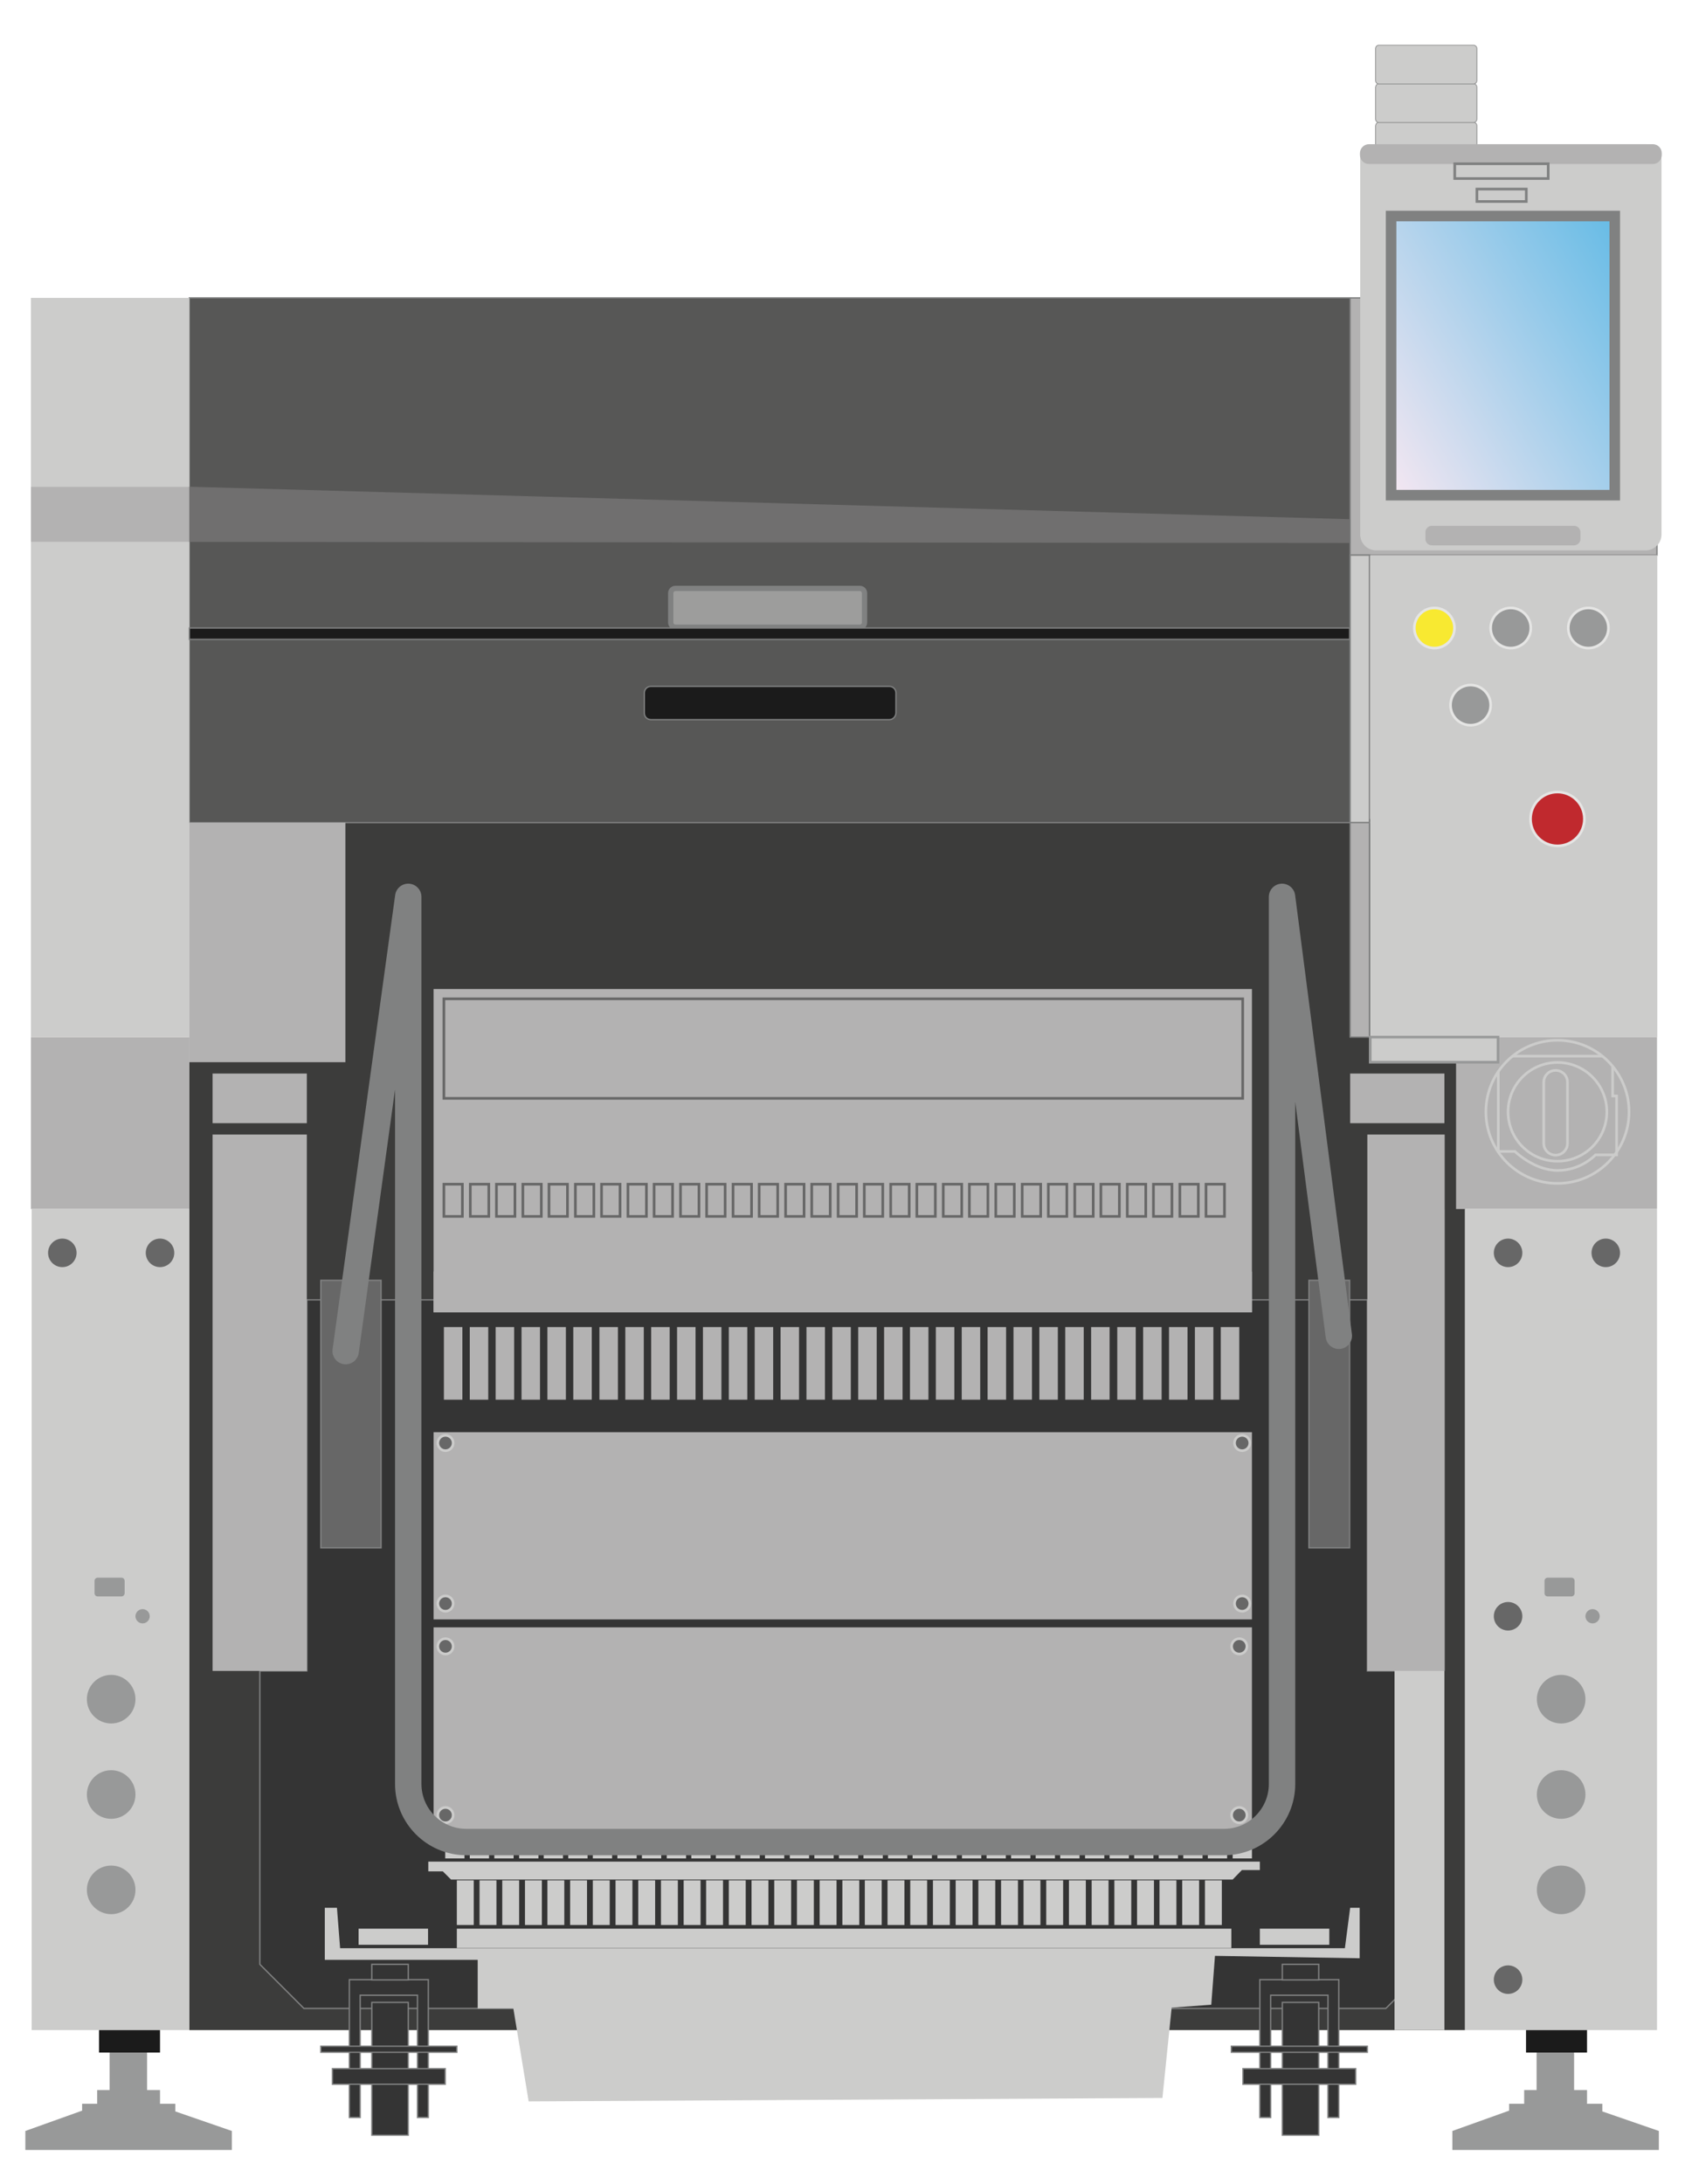 <?xml version="1.0" encoding="utf-8"?>
<!-- Generator: Adobe Illustrator 27.4.0, SVG Export Plug-In . SVG Version: 6.00 Build 0)  -->
<svg version="1.2" baseProfile="tiny" id="Livello_1"
	 xmlns="http://www.w3.org/2000/svg" xmlns:xlink="http://www.w3.org/1999/xlink" x="0px" y="0px" viewBox="0 0 638.1 827.1"
	 overflow="visible" xml:space="preserve">
<g>
	
		<rect x="511.1" y="112.8" fill="#B3B2B2" stroke="#808181" stroke-width="0.5" stroke-miterlimit="10" width="116.4" height="97.4"/>
	<rect x="71.7" y="310.1" fill="#3C3C3B" width="483.1" height="458.6"/>
	<polygon fill="#343434" stroke="#808181" stroke-width="0.5" stroke-miterlimit="10" points="517.8,492.2 116.2,492.2 116.2,632.7 
		98.4,632.7 98.4,743.8 115.1,760.5 524.8,760.5 538.6,746.7 538.6,632.7 517.8,632.7 	"/>
	
		<rect x="71.7" y="112.8" fill="#575756" stroke="#808181" stroke-width="0.5" stroke-miterlimit="10" width="439.6" height="198.7"/>
	<path fill="#CCCCCB" stroke="#808181" stroke-width="0.25" stroke-miterlimit="10" d="M522.2,46.3h35.8c0.7,0,1.3,0.6,1.3,1.3v12.1
		c0,0.7-0.6,1.3-1.3,1.3h-35.8c-0.7,0-1.3-0.6-1.3-1.3V47.6C521,46.9,521.5,46.3,522.2,46.3z"/>
	<path fill="#CCCCCB" stroke="#808181" stroke-width="0.25" stroke-miterlimit="10" d="M522.2,31.7h35.8c0.7,0,1.3,0.6,1.3,1.3v12.1
		c0,0.7-0.6,1.3-1.3,1.3h-35.8c-0.7,0-1.3-0.6-1.3-1.3V33C521,32.3,521.5,31.7,522.2,31.7z"/>
	<path fill="#CCCCCB" stroke="#808181" stroke-width="0.25" stroke-miterlimit="10" d="M522.2,17.1h35.8c0.7,0,1.3,0.6,1.3,1.3v12.1
		c0,0.7-0.6,1.3-1.3,1.3h-35.8c-0.7,0-1.3-0.6-1.3-1.3V18.3C521,17.6,521.5,17.1,522.2,17.1z"/>
	<path fill="#9D9D9C" stroke="#808181" stroke-width="2" stroke-miterlimit="10" d="M255.8,222.8h69.8c1,0,1.8,0.8,1.8,1.8v11.1
		c0,1-0.8,1.8-1.8,1.8h-69.8c-1,0-1.8-0.8-1.8-1.8v-11.1C254,223.6,254.8,222.8,255.8,222.8z"/>
	<rect x="518.9" y="210.2" fill="#CCCCCB" width="108.7" height="182.5"/>
	
		<rect x="511.3" y="210.2" fill="#CCCCCB" stroke="#808181" stroke-width="0.5" stroke-miterlimit="10" width="7.3" height="101.3"/>
	<path fill="#CCCCCB" d="M521.1,54.6h102.1c3.3,0,6,2.7,6,6v141.8c0,3.3-2.7,6-6,6H521.1c-3.3,0-6-2.7-6-6V60.7
		C515,57.3,517.7,54.6,521.1,54.6z"/>
	<path fill="#B3B2B2" d="M518.4,54.6h107.5c1.9,0,3.4,1.5,3.4,3.4v0.7c0,1.9-1.5,3.4-3.4,3.4H518.4c-1.9,0-3.4-1.5-3.4-3.4V58
		C515,56.2,516.5,54.6,518.4,54.6z"/>
	<path fill="#B3B2B2" d="M542.2,199.1h53.9c1.3,0,2.4,1.1,2.4,2.4v2.6c0,1.3-1.1,2.4-2.4,2.4h-53.9c-1.3,0-2.4-1.1-2.4-2.4v-2.6
		C539.8,200.2,540.9,199.1,542.2,199.1z"/>
	<rect x="12" y="457.9" fill="#CCCCCB" width="59.7" height="310.8"/>
	<rect x="554.8" y="457.9" fill="#CCCCCB" width="72.7" height="310.8"/>
	<rect x="528.1" y="457.9" fill="#CCCCCB" width="18.9" height="310.8"/>
	<rect x="551.4" y="392.7" fill="#B3B2B2" width="76.1" height="65.1"/>
	<rect x="71.7" y="311.5" fill="#B3B2B2" width="59.1" height="90.7"/>
	<rect x="80.5" y="406.5" fill="#B3B2B2" width="35.7" height="18.8"/>
	<rect x="80.5" y="429.6" fill="#B3B2B2" width="35.7" height="203.1"/>
	<rect x="511.3" y="406.5" fill="#B3B2B2" width="35.7" height="18.8"/>
	<rect x="517.8" y="429.6" fill="#B3B2B2" width="29.3" height="203.1"/>
	<rect x="511.3" y="311.5" fill="#B3B2B2" stroke="#808181" stroke-width="0.5" stroke-miterlimit="10" width="7.3" height="81.2"/>
	<rect x="11.7" y="392.7" fill="#B3B2B2" width="60" height="65.1"/>
	<rect x="11.7" y="184.3" fill="#B3B2B2" width="60" height="20.9"/>
	<rect x="11.7" y="205.2" fill="#CCCCCB" width="60" height="187.5"/>
	<rect x="11.7" y="112.8" fill="#CCCCCB" width="60" height="71.5"/>
	<rect x="518.9" y="392.7" fill="#CCCCCB" stroke="#989999" stroke-miterlimit="10" width="48.4" height="9.5"/>
	<path fill="#1B1B1B" stroke="#808181" stroke-width="0.5" stroke-miterlimit="10" d="M336.8,272.5h-90.3c-1.4,0-2.5-1.1-2.5-2.5
		v-7.6c0-1.4,1.1-2.5,2.5-2.5h90.3c1.4,0,2.5,1.1,2.5,2.5v7.6C339.2,271.4,338.1,272.5,336.8,272.5z"/>
	<circle fill="#F8E931" stroke="#E5E5E4" stroke-miterlimit="10" cx="543.2" cy="237.8" r="7.6"/>
	<circle fill="#989999" stroke="#E5E5E4" stroke-miterlimit="10" cx="572.1" cy="237.8" r="7.6"/>
	<circle fill="#989999" stroke="#E5E5E4" stroke-miterlimit="10" cx="556.9" cy="267" r="7.6"/>
	<circle fill="#C0292E" stroke="#E5E5E4" stroke-miterlimit="10" cx="589.8" cy="310.1" r="10.2"/>
	<circle fill="#989999" stroke="#E5E5E4" stroke-miterlimit="10" cx="601.5" cy="237.8" r="7.6"/>
	<circle fill="none" stroke="#CCCCCB" stroke-miterlimit="10" cx="589.8" cy="421" r="27.1"/>
	<circle fill="none" stroke="#CCCCCB" stroke-miterlimit="10" cx="589.8" cy="421" r="18.7"/>
	<circle fill="#989999" stroke="#CCCCCB" stroke-width="3" stroke-miterlimit="10" cx="42.1" cy="643.4" r="10.7"/>
	<circle fill="#989999" stroke="#CCCCCB" stroke-width="3" stroke-miterlimit="10" cx="42.1" cy="679.5" r="10.7"/>
	<circle fill="#989999" stroke="#CCCCCB" stroke-width="3" stroke-miterlimit="10" cx="42.1" cy="715.6" r="10.7"/>
	<circle fill="#676767" stroke="#CCCCCB" stroke-miterlimit="10" cx="571.1" cy="474.4" r="5.9"/>
	<circle fill="#676767" stroke="#CCCCCB" stroke-miterlimit="10" cx="571.1" cy="612" r="5.9"/>
	<circle fill="#676767" stroke="#CCCCCB" stroke-miterlimit="10" cx="571.1" cy="749.6" r="5.9"/>
	<circle fill="#676767" stroke="#CCCCCB" stroke-miterlimit="10" cx="608.1" cy="474.4" r="5.9"/>
	<circle fill="#676767" stroke="#CCCCCB" stroke-miterlimit="10" cx="23.6" cy="474.4" r="5.9"/>
	<circle fill="#676767" stroke="#CCCCCB" stroke-miterlimit="10" cx="60.6" cy="474.4" r="5.9"/>
	<line fill="none" stroke="#CCCCCB" stroke-miterlimit="10" x1="572.7" y1="399.9" x2="606.9" y2="399.9"/>
	<path fill="none" stroke="#CCCCCB" stroke-miterlimit="10" d="M610.7,403.7V415h1.5v22.3h-8c0,0-5.4,5.9-14.3,5.9
		c-8.9,0-16.2-7.2-16.2-7.2h-6.3v-30.6"/>
	<path fill="none" stroke="#CCCCCB" stroke-miterlimit="10" d="M589.1,437.4L589.1,437.4c-2.5,0-4.5-2-4.5-4.5v-23.1
		c0-2.5,2-4.5,4.5-4.5l0,0c2.5,0,4.5,2,4.5,4.5v23.1C593.6,435.4,591.6,437.4,589.1,437.4z"/>
	<rect x="593.1" y="495.1" fill="none" stroke="#CCCCCB" stroke-miterlimit="10" width="19.1" height="3.6"/>
	<path fill="#989999" stroke="#CCCCCB" stroke-width="3" stroke-miterlimit="10" d="M46,606h-9c-1.5,0-2.7-1.2-2.7-2.7v-4.7
		c0-1.5,1.2-2.7,2.7-2.7h9c1.5,0,2.7,1.2,2.7,2.7v4.7C48.7,604.7,47.5,606,46,606z"/>
	<path fill="#989999" stroke="#CCCCCB" stroke-width="3" stroke-miterlimit="10" d="M54,616.2L54,616.2c-2.3,0-4.2-1.9-4.2-4.2l0,0
		c0-2.3,1.9-4.2,4.2-4.2h0c2.3,0,4.2,1.9,4.2,4.2l0,0C58.2,614.3,56.3,616.2,54,616.2z"/>
	<circle fill="#989999" stroke="#CCCCCB" stroke-width="3" stroke-miterlimit="10" cx="591.2" cy="643.4" r="10.7"/>
	<circle fill="#989999" stroke="#CCCCCB" stroke-width="3" stroke-miterlimit="10" cx="591.2" cy="679.5" r="10.7"/>
	<circle fill="#989999" stroke="#CCCCCB" stroke-width="3" stroke-miterlimit="10" cx="591.2" cy="715.6" r="10.7"/>
	<path fill="#989999" stroke="#CCCCCB" stroke-width="3" stroke-miterlimit="10" d="M595.1,606h-9c-1.5,0-2.7-1.2-2.7-2.7v-4.7
		c0-1.5,1.2-2.7,2.7-2.7h9c1.5,0,2.7,1.2,2.7,2.7v4.7C597.8,604.7,596.6,606,595.1,606z"/>
	<path fill="#989999" stroke="#CCCCCB" stroke-width="3" stroke-miterlimit="10" d="M603.1,616.2L603.1,616.2
		c-2.3,0-4.2-1.9-4.2-4.2l0,0c0-2.3,1.9-4.2,4.2-4.2l0,0c2.3,0,4.2,1.9,4.2,4.2l0,0C607.3,614.3,605.4,616.2,603.1,616.2z"/>
	<rect x="550.9" y="62" fill="none" stroke="#808181" stroke-miterlimit="10" width="35.4" height="5.6"/>
	<g>
		<linearGradient id="SVGID_1_" gradientUnits="userSpaceOnUse" x1="510.372" y1="169.973" x2="666.374" y2="76.192">
			<stop  offset="0" style="stop-color:#FBE9F2"/>
			<stop  offset="1" style="stop-color:#2DAAE1"/>
		</linearGradient>
		<rect x="526.8" y="81.8" fill="url(#SVGID_1_)" width="84.7" height="105.7"/>
		<path fill="#808181" d="M609.5,83.8v101.7h-80.7V83.8H609.5 M613.5,79.8h-88.7v109.7h88.7V79.8L613.5,79.8z"/>
	</g>
	<rect x="559.3" y="71.6" fill="none" stroke="#808181" stroke-miterlimit="10" width="18.7" height="4.7"/>
	<polygon fill="#706F6F" points="511.1,205.6 71.7,205.2 71.7,184.3 511.1,196.6 	"/>
	<rect x="37.5" y="768.7" fill="#1B1B1B" width="23.1" height="8.5"/>
	<polygon fill="#989999" points="66.4,799.5 66.4,796.6 60.6,796.6 60.6,791.4 55.7,791.4 55.7,777.2 41.5,777.2 41.5,791.4 
		36.8,791.4 36.8,796.6 31.1,796.6 31.1,799.2 9.6,806.9 9.6,814.1 87.8,814.1 87.8,806.9 	"/>
	<rect x="577.9" y="768.7" fill="#1B1B1B" width="23.1" height="8.5"/>
	<polygon fill="#989999" points="606.8,799.5 606.8,796.6 601,796.6 601,791.4 596.1,791.4 596.1,777.2 581.9,777.2 581.9,791.4 
		577.2,791.4 577.2,796.6 571.5,796.6 571.5,799.2 550,806.9 550,814.1 628.2,814.1 628.2,806.9 	"/>
	
		<rect x="140.8" y="758.2" fill="#343434" stroke="#808181" stroke-width="0.5" stroke-miterlimit="10" width="13.8" height="50.3"/>
	<polygon fill="#343434" stroke="#808181" stroke-width="0.5" stroke-miterlimit="10" points="132.3,749.6 132.3,750.8 132.3,755.5 
		132.3,801.8 136.4,801.8 136.4,755.5 158.1,755.5 158.1,801.8 162.2,801.8 162.2,755.5 162.2,750.8 162.2,749.6 	"/>
	<rect x="125.9" y="783.3" fill="#343434" stroke="#808181" stroke-width="0.5" stroke-miterlimit="10" width="42.7" height="5.9"/>
	<rect x="140.8" y="743.8" fill="#343434" stroke="#808181" stroke-width="0.5" stroke-miterlimit="10" width="13.8" height="5.9"/>
	<rect x="121.5" y="774.8" fill="#343434" stroke="#808181" stroke-width="0.5" stroke-miterlimit="10" width="51.5" height="2.3"/>
	
		<rect x="485.6" y="758.2" fill="#343434" stroke="#808181" stroke-width="0.5" stroke-miterlimit="10" width="13.8" height="50.3"/>
	<polygon fill="#343434" stroke="#808181" stroke-width="0.5" stroke-miterlimit="10" points="477.1,749.6 477.1,750.8 477.1,755.5 
		477.1,801.8 481.2,801.8 481.2,755.5 502.9,755.5 502.9,801.8 507,801.8 507,755.5 507,750.8 507,749.6 	"/>
	<rect x="470.7" y="783.3" fill="#343434" stroke="#808181" stroke-width="0.5" stroke-miterlimit="10" width="42.7" height="5.9"/>
	<rect x="485.6" y="743.8" fill="#343434" stroke="#808181" stroke-width="0.5" stroke-miterlimit="10" width="13.8" height="5.9"/>
	<rect x="466.3" y="774.8" fill="#343434" stroke="#808181" stroke-width="0.5" stroke-miterlimit="10" width="51.5" height="2.3"/>
	<polygon fill="#CCCCCB" points="123,722.4 123,742.1 180.9,742.1 180.9,760.5 194.4,760.5 200.2,795.7 440.2,794.4 443.7,760.2 
		458.7,759.1 460.1,740.6 514.9,741.5 514.9,722.4 511.3,722.4 509.3,737.7 128.8,737.7 127.6,722.4 	"/>
	<rect x="135.8" y="730.3" fill="#CCCCCB" width="26.3" height="6.1"/>
	<rect x="477.1" y="730.3" fill="#CCCCCB" width="26.3" height="6.1"/>
	<rect x="173" y="730.3" fill="#CCCCCB" width="293.3" height="7.3"/>
	<rect x="173" y="712" fill="#CCCCCB" width="6.4" height="16.9"/>
	<rect x="168.6" y="697.5" fill="#CCCCCB" width="7.3" height="6.2"/>
	<rect x="177.9" y="697.5" fill="#CCCCCB" width="7.3" height="6.2"/>
	<rect x="187.2" y="697.5" fill="#CCCCCB" width="7.3" height="6.2"/>
	<rect x="196.6" y="697.5" fill="#CCCCCB" width="7.3" height="6.2"/>
	<rect x="205.9" y="697.5" fill="#CCCCCB" width="7.3" height="6.2"/>
	<rect x="215.2" y="697.5" fill="#CCCCCB" width="7.3" height="6.2"/>
	<rect x="224.5" y="697.5" fill="#CCCCCB" width="7.3" height="6.2"/>
	<rect x="233.8" y="697.5" fill="#CCCCCB" width="7.3" height="6.2"/>
	<rect x="243.1" y="697.5" fill="#CCCCCB" width="7.3" height="6.2"/>
	<rect x="252.5" y="697.5" fill="#CCCCCB" width="7.3" height="6.2"/>
	<rect x="261.8" y="697.5" fill="#CCCCCB" width="7.3" height="6.2"/>
	<rect x="271.1" y="697.5" fill="#CCCCCB" width="7.3" height="6.2"/>
	<rect x="280.4" y="697.5" fill="#CCCCCB" width="7.3" height="6.2"/>
	<rect x="289.7" y="697.5" fill="#CCCCCB" width="7.3" height="6.2"/>
	<rect x="299.1" y="697.5" fill="#CCCCCB" width="7.3" height="6.2"/>
	<rect x="308.4" y="697.5" fill="#CCCCCB" width="7.3" height="6.2"/>
	<rect x="317.7" y="697.5" fill="#CCCCCB" width="7.3" height="6.2"/>
	<rect x="327" y="697.5" fill="#CCCCCB" width="7.3" height="6.2"/>
	<rect x="336.3" y="697.5" fill="#CCCCCB" width="7.3" height="6.2"/>
	<rect x="345.6" y="697.5" fill="#CCCCCB" width="7.3" height="6.2"/>
	<rect x="355" y="697.5" fill="#CCCCCB" width="7.3" height="6.2"/>
	<rect x="364.3" y="697.5" fill="#CCCCCB" width="7.3" height="6.2"/>
	<rect x="373.6" y="697.5" fill="#CCCCCB" width="7.3" height="6.2"/>
	<rect x="382.9" y="697.5" fill="#CCCCCB" width="7.3" height="6.2"/>
	<rect x="392.2" y="697.5" fill="#CCCCCB" width="7.3" height="6.2"/>
	<rect x="401.5" y="697.5" fill="#CCCCCB" width="7.3" height="6.2"/>
	<rect x="410.9" y="697.5" fill="#CCCCCB" width="7.3" height="6.2"/>
	<rect x="420.2" y="697.5" fill="#CCCCCB" width="7.3" height="6.2"/>
	<rect x="429.5" y="697.5" fill="#CCCCCB" width="7.3" height="6.2"/>
	<rect x="438.8" y="697.5" fill="#CCCCCB" width="7.3" height="6.2"/>
	<rect x="448.1" y="697.5" fill="#CCCCCB" width="7.3" height="6.2"/>
	<rect x="457.4" y="697.5" fill="#CCCCCB" width="7.3" height="6.2"/>
	<rect x="466.8" y="697.5" fill="#CCCCCB" width="7.3" height="6.2"/>
	<rect x="181.6" y="712" fill="#CCCCCB" width="6.4" height="16.9"/>
	<rect x="190.2" y="712" fill="#CCCCCB" width="6.4" height="16.9"/>
	<rect x="198.8" y="712" fill="#CCCCCB" width="6.4" height="16.9"/>
	<rect x="207.3" y="712" fill="#CCCCCB" width="6.4" height="16.9"/>
	<rect x="215.9" y="712" fill="#CCCCCB" width="6.4" height="16.9"/>
	<rect x="224.5" y="712" fill="#CCCCCB" width="6.4" height="16.9"/>
	<rect x="233.1" y="712" fill="#CCCCCB" width="6.4" height="16.9"/>
	<rect x="241.7" y="712" fill="#CCCCCB" width="6.4" height="16.9"/>
	<rect x="250.3" y="712" fill="#CCCCCB" width="6.4" height="16.9"/>
	<rect x="258.9" y="712" fill="#CCCCCB" width="6.4" height="16.9"/>
	<rect x="267.4" y="712" fill="#CCCCCB" width="6.4" height="16.9"/>
	<rect x="276" y="712" fill="#CCCCCB" width="6.4" height="16.9"/>
	<rect x="284.6" y="712" fill="#CCCCCB" width="6.4" height="16.9"/>
	<rect x="293.2" y="712" fill="#CCCCCB" width="6.4" height="16.9"/>
	<rect x="301.8" y="712" fill="#CCCCCB" width="6.4" height="16.9"/>
	<rect x="310.4" y="712" fill="#CCCCCB" width="6.4" height="16.9"/>
	<rect x="319" y="712" fill="#CCCCCB" width="6.4" height="16.9"/>
	<rect x="327.5" y="712" fill="#CCCCCB" width="6.4" height="16.9"/>
	<rect x="336.1" y="712" fill="#CCCCCB" width="6.4" height="16.9"/>
	<rect x="344.7" y="712" fill="#CCCCCB" width="6.4" height="16.9"/>
	<rect x="353.3" y="712" fill="#CCCCCB" width="6.4" height="16.9"/>
	<rect x="361.9" y="712" fill="#CCCCCB" width="6.4" height="16.9"/>
	<rect x="370.5" y="712" fill="#CCCCCB" width="6.4" height="16.9"/>
	<rect x="379.1" y="712" fill="#CCCCCB" width="6.4" height="16.9"/>
	<rect x="387.6" y="712" fill="#CCCCCB" width="6.4" height="16.9"/>
	<rect x="396.2" y="712" fill="#CCCCCB" width="6.4" height="16.9"/>
	<rect x="404.8" y="712" fill="#CCCCCB" width="6.4" height="16.9"/>
	<rect x="413.4" y="712" fill="#CCCCCB" width="6.4" height="16.9"/>
	<rect x="422" y="712" fill="#CCCCCB" width="6.4" height="16.9"/>
	<rect x="430.6" y="712" fill="#CCCCCB" width="6.4" height="16.9"/>
	<rect x="439.1" y="712" fill="#CCCCCB" width="6.4" height="16.9"/>
	<rect x="447.7" y="712" fill="#CCCCCB" width="6.4" height="16.9"/>
	<rect x="456.3" y="712" fill="#CCCCCB" width="6.4" height="16.9"/>
	<polygon fill="#CCCCCB" points="477.1,704.9 162.2,704.9 162.2,708.6 167.7,708.6 170.8,711.7 466.8,711.7 470.3,708.1 
		477.1,708.1 	"/>
	<rect x="177.9" y="665.1" fill="none" stroke="#808181" stroke-miterlimit="10" width="284.8" height="18"/>
	<rect x="164.2" y="542.3" fill="#B3B2B2" width="309.9" height="70.9"/>
	<rect x="164.2" y="481.5" fill="#B3B2B2" width="309.9" height="15.4"/>
	<rect x="164.2" y="374.5" fill="#B3B2B2" width="309.9" height="122.4"/>
	<rect x="164.2" y="616.2" fill="#B3B2B2" width="309.9" height="77.4"/>
	<rect x="168.1" y="502.5" fill="#B3B2B2" width="7" height="27.5"/>
	<rect x="168.1" y="448.4" fill="none" stroke="#676767" stroke-miterlimit="10" width="7" height="12.2"/>
	<rect x="178.1" y="448.4" fill="none" stroke="#676767" stroke-miterlimit="10" width="7" height="12.2"/>
	<rect x="188" y="448.4" fill="none" stroke="#676767" stroke-miterlimit="10" width="7" height="12.2"/>
	<rect x="198" y="448.4" fill="none" stroke="#676767" stroke-miterlimit="10" width="7" height="12.2"/>
	<rect x="207.9" y="448.4" fill="none" stroke="#676767" stroke-miterlimit="10" width="7" height="12.2"/>
	<rect x="217.9" y="448.4" fill="none" stroke="#676767" stroke-miterlimit="10" width="7" height="12.2"/>
	<rect x="227.8" y="448.4" fill="none" stroke="#676767" stroke-miterlimit="10" width="7" height="12.2"/>
	<rect x="237.8" y="448.4" fill="none" stroke="#676767" stroke-miterlimit="10" width="7" height="12.2"/>
	<rect x="247.7" y="448.4" fill="none" stroke="#676767" stroke-miterlimit="10" width="7" height="12.2"/>
	<rect x="257.7" y="448.4" fill="none" stroke="#676767" stroke-miterlimit="10" width="7" height="12.2"/>
	<rect x="267.6" y="448.4" fill="none" stroke="#676767" stroke-miterlimit="10" width="7" height="12.2"/>
	<rect x="277.6" y="448.4" fill="none" stroke="#676767" stroke-miterlimit="10" width="7" height="12.2"/>
	<rect x="287.5" y="448.4" fill="none" stroke="#676767" stroke-miterlimit="10" width="7" height="12.2"/>
	<rect x="297.5" y="448.4" fill="none" stroke="#676767" stroke-miterlimit="10" width="7" height="12.2"/>
	<rect x="307.4" y="448.4" fill="none" stroke="#676767" stroke-miterlimit="10" width="7" height="12.2"/>
	<rect x="317.4" y="448.4" fill="none" stroke="#676767" stroke-miterlimit="10" width="7" height="12.2"/>
	<rect x="327.3" y="448.4" fill="none" stroke="#676767" stroke-miterlimit="10" width="7" height="12.2"/>
	<rect x="337.3" y="448.4" fill="none" stroke="#676767" stroke-miterlimit="10" width="7" height="12.2"/>
	<rect x="347.2" y="448.4" fill="none" stroke="#676767" stroke-miterlimit="10" width="7" height="12.2"/>
	<rect x="357.2" y="448.4" fill="none" stroke="#676767" stroke-miterlimit="10" width="7" height="12.2"/>
	<rect x="367.1" y="448.4" fill="none" stroke="#676767" stroke-miterlimit="10" width="7" height="12.2"/>
	<rect x="377.1" y="448.4" fill="none" stroke="#676767" stroke-miterlimit="10" width="7" height="12.2"/>
	<rect x="387.1" y="448.4" fill="none" stroke="#676767" stroke-miterlimit="10" width="7" height="12.2"/>
	<rect x="397" y="448.4" fill="none" stroke="#676767" stroke-miterlimit="10" width="7" height="12.2"/>
	<rect x="407" y="448.4" fill="none" stroke="#676767" stroke-miterlimit="10" width="7" height="12.2"/>
	<rect x="416.9" y="448.4" fill="none" stroke="#676767" stroke-miterlimit="10" width="7" height="12.2"/>
	<rect x="426.9" y="448.4" fill="none" stroke="#676767" stroke-miterlimit="10" width="7" height="12.2"/>
	<rect x="436.8" y="448.4" fill="none" stroke="#676767" stroke-miterlimit="10" width="7" height="12.2"/>
	<rect x="446.8" y="448.4" fill="none" stroke="#676767" stroke-miterlimit="10" width="7" height="12.2"/>
	<rect x="456.7" y="448.4" fill="none" stroke="#676767" stroke-miterlimit="10" width="7" height="12.2"/>
	<rect x="177.9" y="502.5" fill="#B3B2B2" width="7" height="27.5"/>
	<rect x="187.7" y="502.5" fill="#B3B2B2" width="7" height="27.5"/>
	<rect x="197.5" y="502.5" fill="#B3B2B2" width="7" height="27.5"/>
	<rect x="207.3" y="502.5" fill="#B3B2B2" width="7" height="27.5"/>
	<rect x="217.1" y="502.5" fill="#B3B2B2" width="7" height="27.5"/>
	<rect x="227" y="502.5" fill="#B3B2B2" width="7" height="27.5"/>
	<rect x="236.8" y="502.5" fill="#B3B2B2" width="7" height="27.5"/>
	<rect x="246.6" y="502.5" fill="#B3B2B2" width="7" height="27.5"/>
	<rect x="256.4" y="502.5" fill="#B3B2B2" width="7" height="27.5"/>
	<rect x="266.2" y="502.5" fill="#B3B2B2" width="7" height="27.5"/>
	<rect x="276" y="502.5" fill="#B3B2B2" width="7" height="27.5"/>
	<rect x="285.8" y="502.5" fill="#B3B2B2" width="7" height="27.5"/>
	<rect x="295.6" y="502.5" fill="#B3B2B2" width="7" height="27.5"/>
	<rect x="305.4" y="502.5" fill="#B3B2B2" width="7" height="27.5"/>
	<rect x="315.2" y="502.5" fill="#B3B2B2" width="7" height="27.5"/>
	<rect x="325" y="502.5" fill="#B3B2B2" width="7" height="27.5"/>
	<rect x="334.8" y="502.5" fill="#B3B2B2" width="7" height="27.5"/>
	<rect x="344.6" y="502.5" fill="#B3B2B2" width="7" height="27.5"/>
	<rect x="354.4" y="502.5" fill="#B3B2B2" width="7" height="27.5"/>
	<rect x="364.2" y="502.5" fill="#B3B2B2" width="7" height="27.5"/>
	<rect x="374" y="502.5" fill="#B3B2B2" width="7" height="27.5"/>
	<rect x="383.8" y="502.5" fill="#B3B2B2" width="7" height="27.5"/>
	<rect x="393.6" y="502.5" fill="#B3B2B2" width="7" height="27.5"/>
	<rect x="403.4" y="502.5" fill="#B3B2B2" width="7" height="27.5"/>
	<rect x="413.2" y="502.5" fill="#B3B2B2" width="7" height="27.5"/>
	<rect x="423.1" y="502.5" fill="#B3B2B2" width="7" height="27.5"/>
	<rect x="432.9" y="502.5" fill="#B3B2B2" width="7" height="27.5"/>
	<rect x="442.7" y="502.5" fill="#B3B2B2" width="7" height="27.5"/>
	<rect x="452.5" y="502.5" fill="#B3B2B2" width="7" height="27.5"/>
	<rect x="462.3" y="502.5" fill="#B3B2B2" width="7" height="27.5"/>
	
		<rect x="121.5" y="484.8" fill="#676767" stroke="#808181" stroke-width="0.5" stroke-miterlimit="10" width="22.8" height="101.3"/>
	
		<rect x="495.7" y="484.8" fill="#676767" stroke="#808181" stroke-width="0.5" stroke-miterlimit="10" width="15.4" height="101.3"/>
	<rect x="168.1" y="378.2" fill="none" stroke="#676767" stroke-miterlimit="10" width="302.5" height="37.7"/>
	<circle fill="#676767" stroke="#CCCCCB" stroke-miterlimit="10" cx="168.7" cy="623.4" r="2.9"/>
	<circle fill="#676767" stroke="#CCCCCB" stroke-miterlimit="10" cx="168.7" cy="607.2" r="2.9"/>
	<circle fill="#676767" stroke="#CCCCCB" stroke-miterlimit="10" cx="168.7" cy="546.4" r="2.9"/>
	<circle fill="#676767" stroke="#CCCCCB" stroke-miterlimit="10" cx="470.4" cy="607.2" r="2.9"/>
	<circle fill="#676767" stroke="#CCCCCB" stroke-miterlimit="10" cx="470.4" cy="546.4" r="2.9"/>
	<circle fill="#676767" stroke="#CCCCCB" stroke-miterlimit="10" cx="168.7" cy="687.3" r="2.9"/>
	<circle fill="#676767" stroke="#CCCCCB" stroke-miterlimit="10" cx="469.3" cy="623.4" r="2.9"/>
	<circle fill="#676767" stroke="#CCCCCB" stroke-miterlimit="10" cx="469.3" cy="687.3" r="2.9"/>
	<rect x="71.7" y="237.8" fill="#1B1B1B" stroke="#808181" stroke-width="0.5" stroke-miterlimit="10" width="439.4" height="4.3"/>
	<path fill="none" stroke="#808181" stroke-width="10" stroke-linecap="round" stroke-linejoin="round" stroke-miterlimit="10" d="
		M130.9,511.6l23.7-172v335.9c0,12.2,9.9,22,22,22h286.9c12.2,0,22-9.9,22-22V339.6L507,505.8"/>
</g>
</svg>

